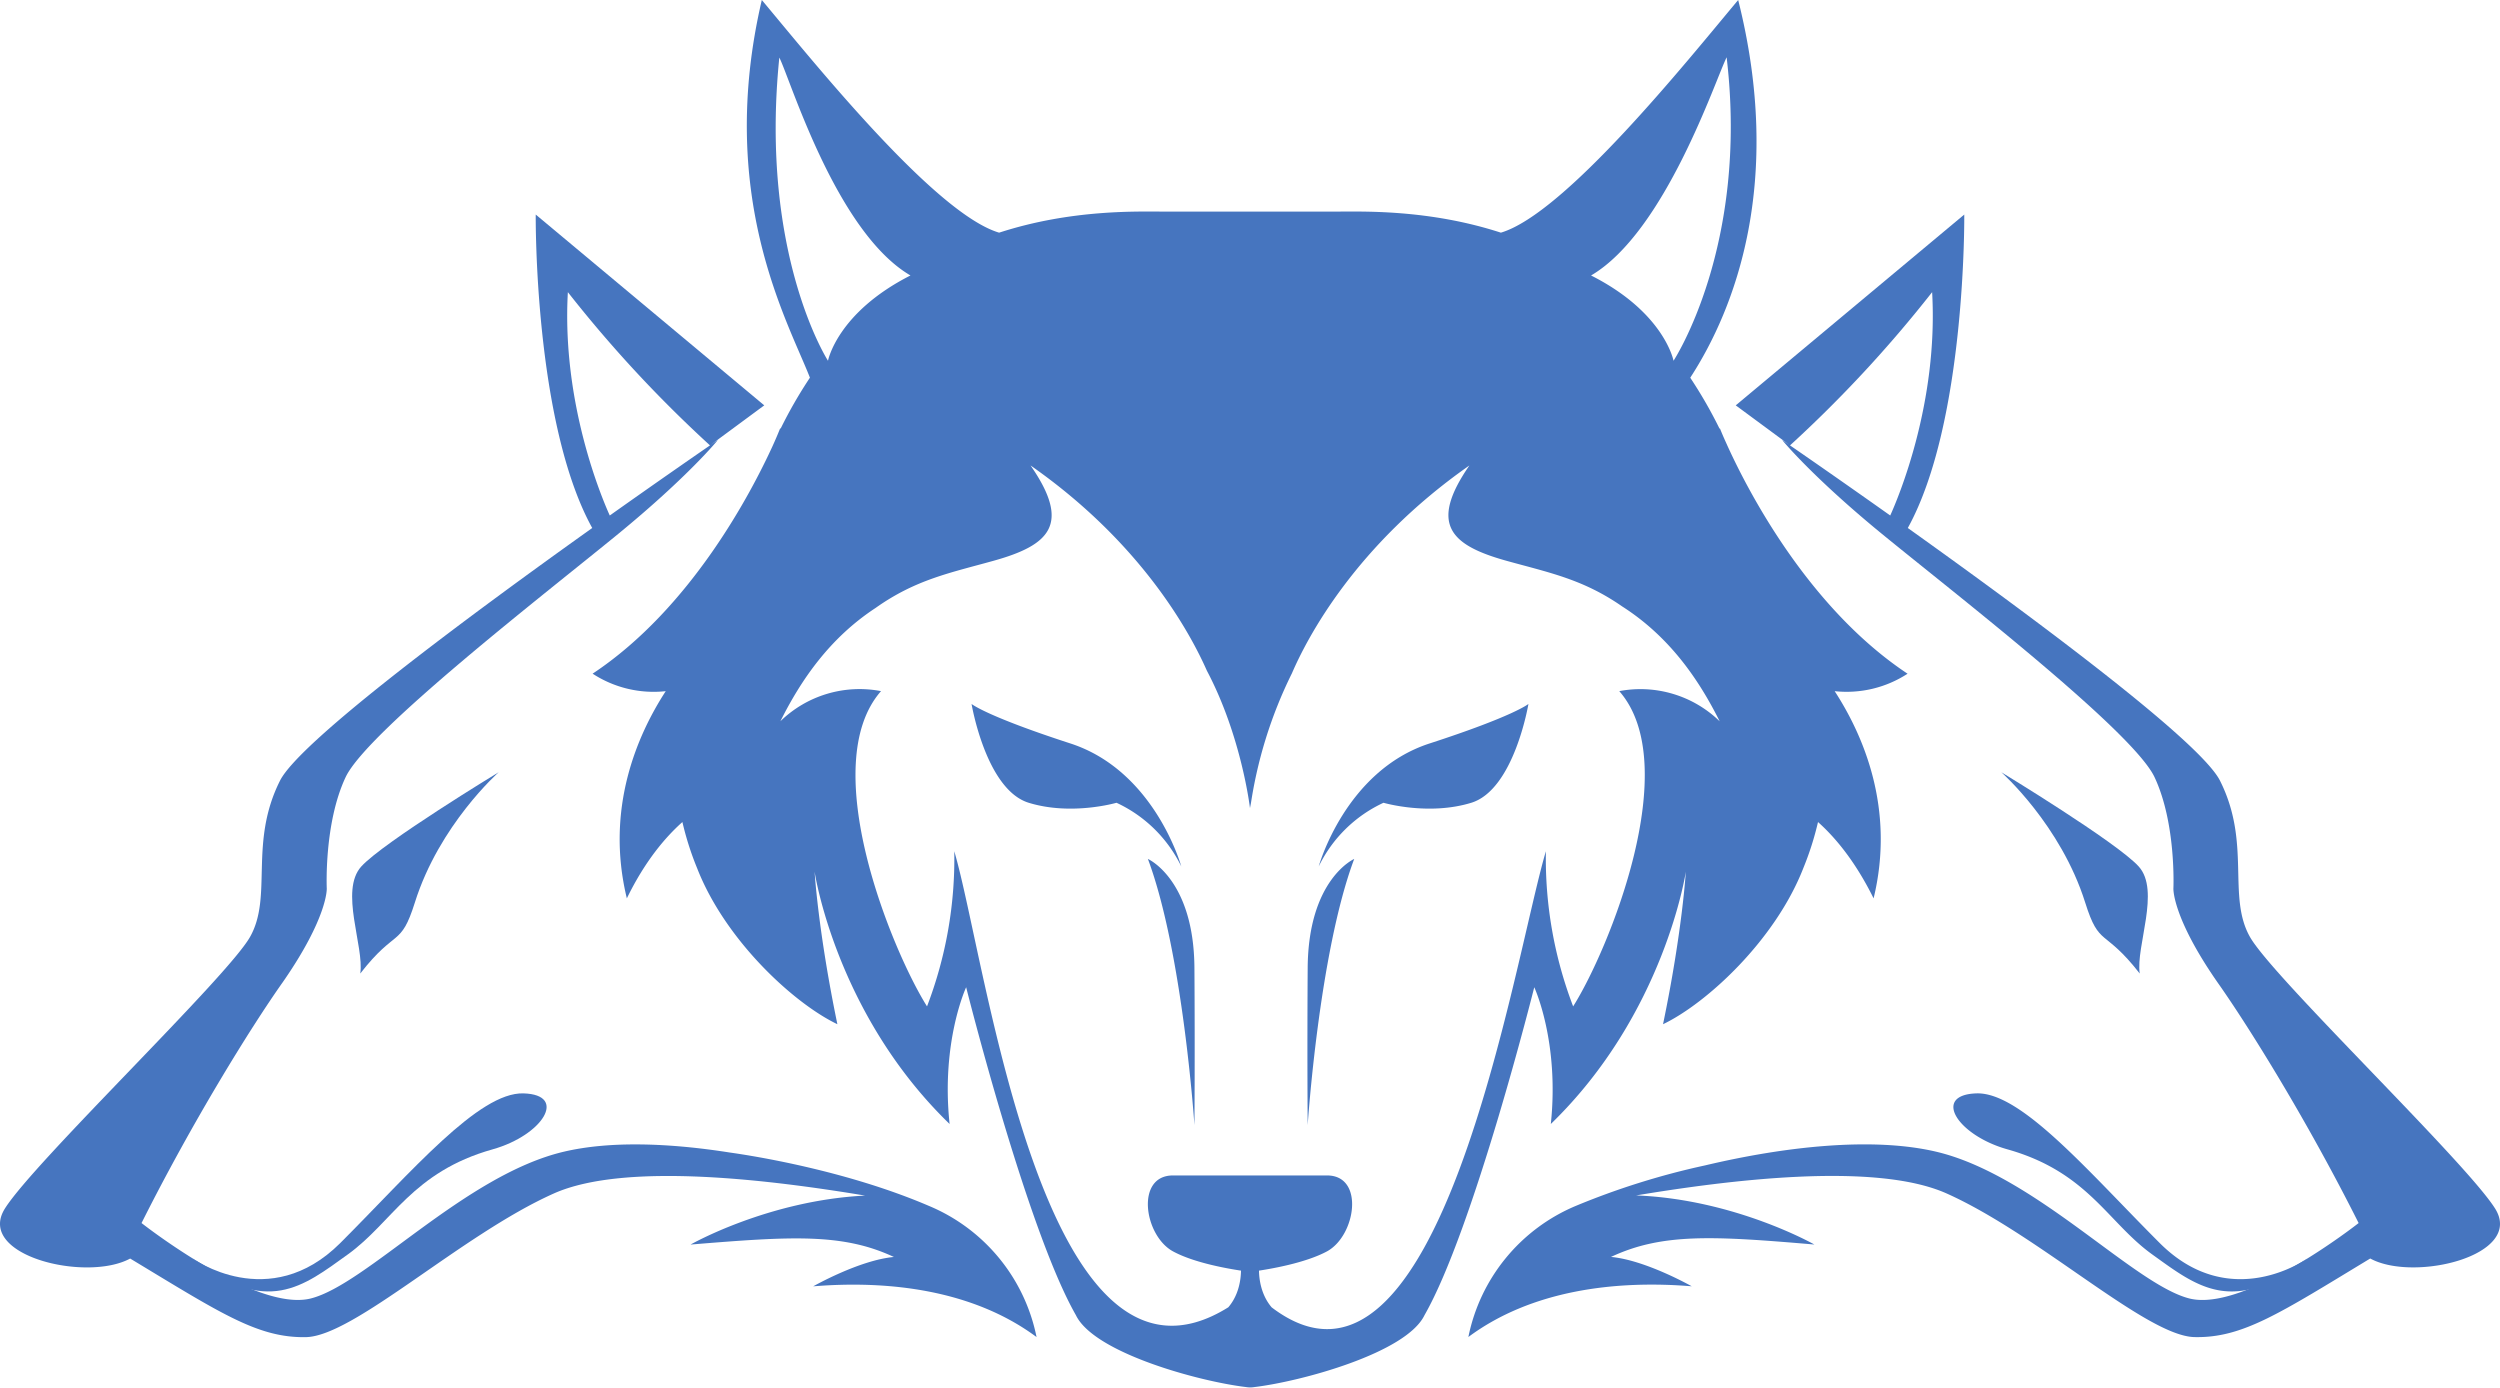 <svg xmlns="http://www.w3.org/2000/svg" viewBox="0 0 604.41 335.48"><defs><style>.cls-1{fill:#4675bf}</style></defs><g id="Layer_2" data-name="Layer 2"><g id="LOGOTEMPLATE"><path class="cls-1" d="M318.82 209.47s6.37-23.09 26.81-29.73 23.89-9.55 23.89-9.55-3.45 20.7-13.81 23.89-21.23 0-21.23 0a32.71 32.71 0 0 0-15.66 15.39zM285.59 209.47s-6.37-23.09-26.81-29.73-23.89-9.55-23.89-9.55 3.46 20.7 13.81 23.89 21.23 0 21.23 0a32.71 32.71 0 0 1 15.66 15.39zM277.52 207.66s11.11 4.87 11.25 26.35 0 38 0 38-2.77-41.69-11.25-64.35zM327.4 207.66s-11.11 4.87-11.25 26.35 0 38 0 38 2.74-41.69 11.25-64.35z"/><path class="cls-1" d="M461.18 162.88c-23.92-15.86-38.5-44.06-43.47-54.94l-.45-1c-1-2.19-1.48-3.47-1.48-3.47v.28a109 109 0 0 0-7.14-12.43C419.47 74.68 431.29 43.93 420.23 0c-12.49 14.93-41.85 51.62-57.37 56.25-17.69-5.74-33.71-5.09-40.76-5.09h-39.79c-7.05 0-23.06-.65-40.76 5.09C226 51.62 196.67 14.93 184.18 0c-11.06 47.31 6.21 77.43 11.63 91.31a109 109 0 0 0-7.14 12.43v-.28c0-.1-.5 1.28-1.48 3.47l-.45 1c-5 10.88-19.55 39.08-43.47 54.94a27 27 0 0 0 17.68 4.23c-6.86 10.56-14.68 28.36-9.4 50.09 4.38-9 9.3-14.77 13.43-18.45a72.45 72.45 0 0 0 3.56 11.16c6.78 17.38 23.31 32.64 33.91 37.72-4.66-22.46-5.51-36.88-5.51-36.88s5.08 34.34 32.64 61c-2.12-19.92 4-33.06 4-33.06s14.66 58.5 26.53 79.27c4.37 9.14 29.86 16.05 41.12 17.39a6.18 6.18 0 0 0 2.06 0c11.25-1.34 36.74-8.25 41.11-17.39 11.87-20.77 26.53-79.27 26.53-79.27s6.11 13.14 4 33.06c27.56-26.7 32.64-61 32.64-61s-.84 14.42-5.51 36.88c10.6-5.08 27.13-20.34 33.91-37.72a72.45 72.45 0 0 0 3.56-11.16c4.13 3.68 9 9.47 13.44 18.45 5.27-21.73-2.55-39.53-9.41-50.09a27 27 0 0 0 17.62-4.22zm-43.74-149c5.41 45.63-12.84 73.34-12.84 73.34s-2.2-11.66-19.94-20.62c17.91-10.5 30.08-47.34 32.78-52.75zm-229 .09c2.7 5.41 13.77 42.16 31.68 52.63-17.74 9-19.94 20.62-19.94 20.62s-16.59-25.72-11.77-73.28zm203.04 153.12c15.71 17.93-2.53 62.53-11.15 76.22a100.09 100.09 0 0 1-6.59-37.51c-7.86 26.52-25.58 141.25-66.3 110.27-3.75-4.4-3-10.41-3-10.41l-2.23.44-2.24-.44s.75 6-3 10.39c-44.8 28-58.41-83.76-66.26-110.25a99.85 99.85 0 0 1-6.59 37.51c-8.59-13.69-26.84-58.31-11.12-76.22a27.47 27.47 0 0 0-24.33 7.28c5-10 11.9-20.09 23-27.38 9.7-6.88 18-8.48 28.48-11.4 13.68-3.8 18.84-8.87 9-23.06 27 18.85 38.71 40.73 42.64 49.64 8.39 15.88 10.41 33.2 10.41 33.2l.06-1.19v1.19a107 107 0 0 1 10.09-32.61c3.66-8.5 15.32-30.95 42.9-50.23-9.8 14.19-4.65 19.26 9 23.06 10.3 2.86 18.45 4.44 27.9 11 11.46 7.32 18.53 17.63 23.61 27.8a27.47 27.47 0 0 0-24.28-7.3z"/><path class="cls-1" d="M320.83 284.18h-37.25c-9.11 0-7 14.53 0 18.35 5.26 2.86 13.71 4.29 17.59 4.83a13 13 0 0 0 2.07 0c3.88-.54 12.33-2 17.59-4.83 6.99-3.82 9.11-18.35 0-18.35zM557.9 304.2s-18.55 13.54-35.78-3.7-33.46-36.5-44.27-36.16-4.64 10.12 7.44 13.52c19.51 5.49 24.24 17.66 35.06 25.43s19.65 15.04 37.55.91z"/><path class="cls-1" d="M603.21 292.16c-7.16-11.37-53.63-55.77-59.23-65.61s.34-22.7-7.27-37.82c-4.82-9.57-45.93-40-75.47-61.08 14.13-25.59 13.65-75.78 13.65-75.78L419.64 98l12.94 9.55-1.73-1.18s7.15 8.79 24.15 22.72 60.62 47.61 65.89 58.8 4.56 26.91 4.56 26.91-.33 6.88 10.65 22.68c7.77 11 21.84 33.71 34.13 58.21 0 0-27.43 21.61-40.89 18.24s-37.34-29.83-61.2-35.48c-15.23-3.6-36.26-1.36-56 3.32a182.06 182.06 0 0 0-31.14 9.76 43.74 43.74 0 0 0-26 31.71c15.21-11.31 35.48-13.78 54-12.26 0 0-11.16-6.34-19.52-7.1 12.42-5.83 24.84-5.07 49.17-3 0 0-19.21-10.94-43.1-11.87 21.88-3.63 57.68-8.25 75.08-.47 22.33 10 48.26 34.45 59.9 34.72s20.66-5.78 42.51-19c10.54 5.79 37.33-.72 30.17-12.1zM432.76 107.68a306.91 306.91 0 0 0 34.36-37.05c1.52 26.76-8.18 49.69-10.13 54-11.34-8.04-20.44-14.34-24.23-16.95z"/><path class="cls-1" d="M483.85 186.7s27.88 16.92 33.2 22.77-.72 19.33.26 25.89c-8.65-11.11-9.75-6.21-13.18-17.14-5.92-18.84-20.28-31.52-20.28-31.52zM46.51 304.2s18.55 13.54 35.78-3.7 33.46-36.49 44.27-36.16 4.64 10.12-7.43 13.52c-19.52 5.49-24.25 17.66-35.06 25.43s-19.6 15.04-37.56.91z"/><path class="cls-1" d="M224.55 291.53c-20-8.57-42.59-12.12-48.18-12.9-14.63-2.3-28.92-2.82-40.09-.18-23.89 5.65-47.71 32.12-61.17 35.48s-40.89-18.24-40.89-18.24c12.29-24.5 26.36-47.22 34.13-58.21C79.33 221.68 79 214.8 79 214.8s-.71-15.73 4.56-26.91 48.9-44.87 65.89-58.8 24.11-22.72 24.11-22.72l-1.73 1.18L184.77 98l-55.25-46.13s-.48 50.19 13.66 75.78c-29.55 21.07-70.66 51.51-75.48 61.08-7.6 15.12-1.68 28-7.27 37.82S8.36 280.79 1.2 292.16s19.63 17.89 30.27 12.11c21.84 13.18 30.86 19.23 42.5 19s37.57-24.74 59.9-34.72c17.45-7.8 53.42-3.13 75.28.5-23.47 1.16-42.2 11.84-42.2 11.84 24.33-2 36.75-2.8 49.16 3-8.36.76-19.51 7.1-19.51 7.1 18.5-1.52 38.78.95 54 12.26a43.71 43.71 0 0 0-26.05-31.72zm-87.26-220.9a307.86 307.86 0 0 0 34.36 37.05c-3.79 2.61-12.89 8.91-24.23 16.95-1.95-4.31-11.65-27.24-10.13-54z"/><path class="cls-1" d="M120.56 186.7s-27.87 16.92-33.2 22.77.72 19.33-.26 25.89c8.65-11.11 9.75-6.21 13.19-17.14 5.91-18.84 20.27-31.52 20.27-31.52z"/><circle class="cls-1" cx="253.29" cy="183.34" r="3.29"/><circle class="cls-1" cx="90.18" cy="216.29" r="3.29"/><circle class="cls-1" cx="513.58" cy="216.29" r="3.29"/><circle class="cls-1" cx="351.63" cy="183.34" r="3.29"/></g></g></svg>